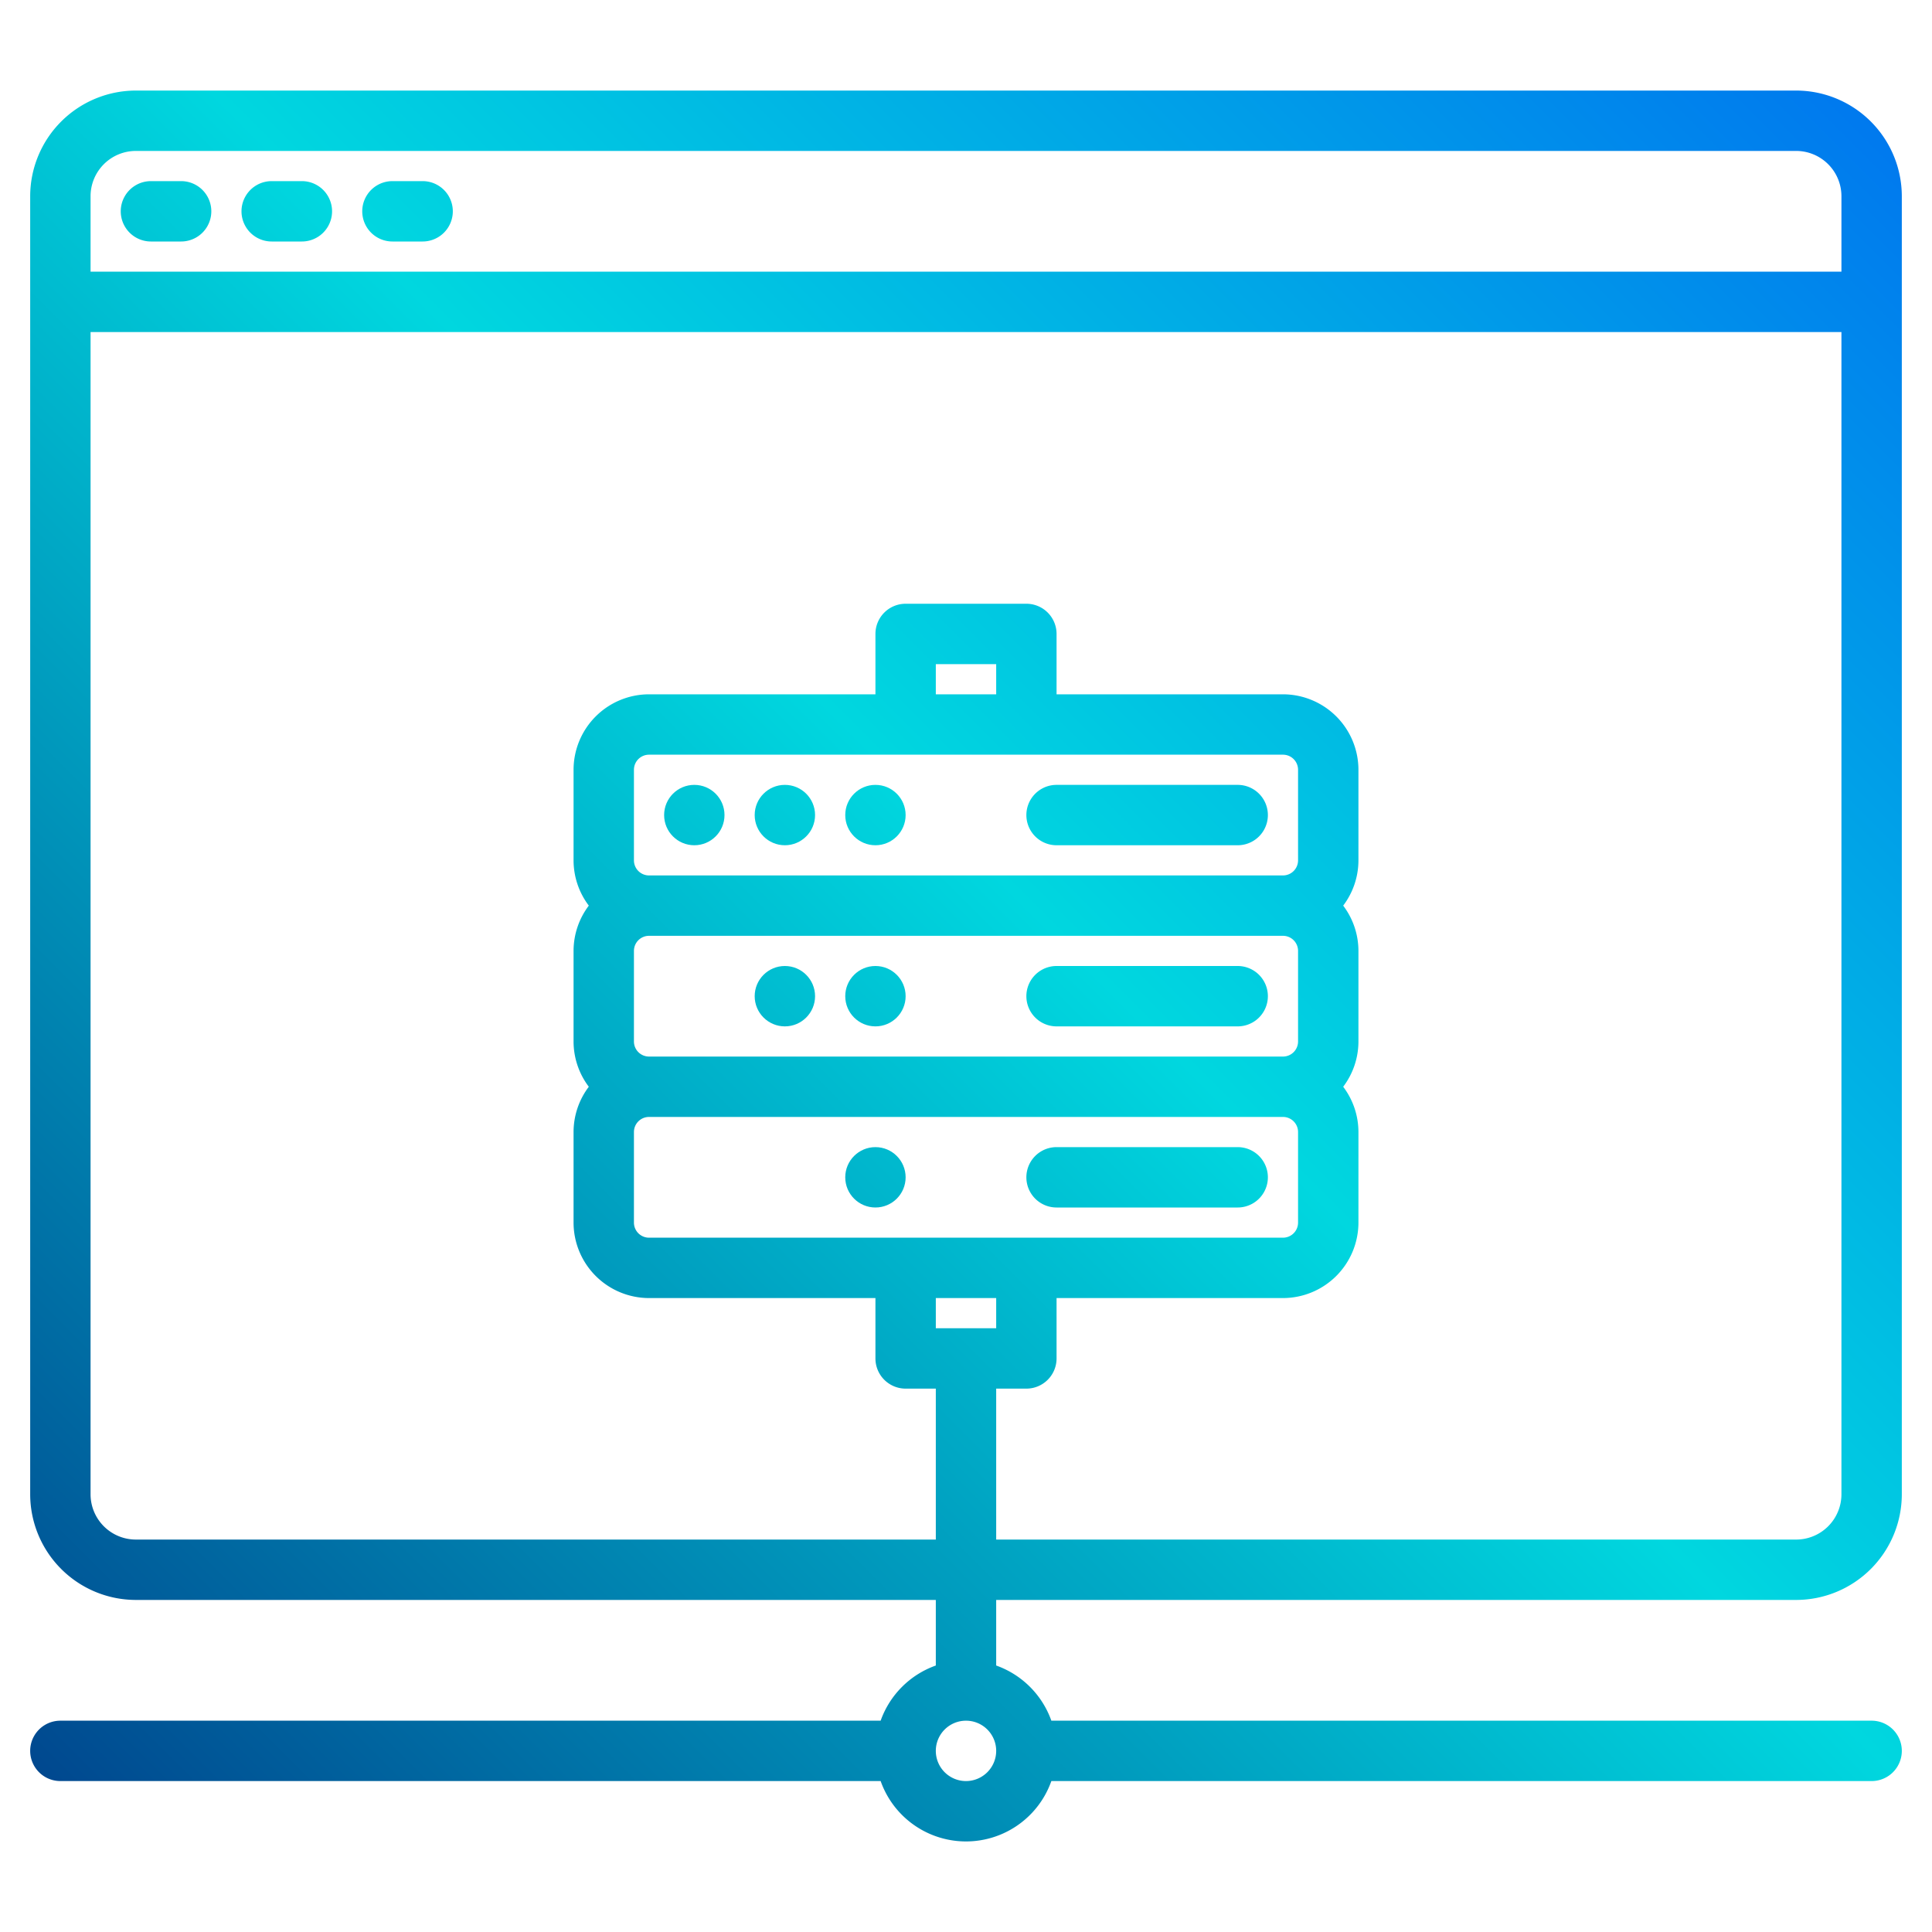<svg height="512" viewBox="0 0 512 512" width="512" xmlns="http://www.w3.org/2000/svg" xmlns:xlink="http://www.w3.org/1999/xlink"><linearGradient id="a" gradientUnits="userSpaceOnUse" x1="9.393" x2="514.706" y1="500.475" y2="-4.839" data-name="New Gradient Swatch 1"><stop offset="0" stop-color="#003f8a"/><stop offset=".518" stop-color="#00d7df"/><stop offset="1" stop-color="#006df0"/></linearGradient><linearGradient id="b" x1="-195.541" x2="309.773" xlink:href="#a" y1="295.541" y2="-209.773"/><linearGradient id="c" x1="-179.541" x2="325.773" xlink:href="#a" y1="311.541" y2="-193.773"/><linearGradient id="d" x1="-163.541" x2="341.773" xlink:href="#a" y1="327.541" y2="-177.773"/><linearGradient id="e" x1="-45.541" x2="459.773" xlink:href="#a" y1="445.541" y2="-59.773"/><linearGradient id="f" x1="-33.541" x2="471.773" xlink:href="#a" y1="457.541" y2="-47.773"/><linearGradient id="g" x1="-21.541" x2="483.773" xlink:href="#a" y1="469.541" y2="-35.773"/><linearGradient id="h" x1="14.459" x2="519.773" xlink:href="#a" y1="505.541" y2=".227"/><linearGradient id="j" x1="-9.541" x2="495.773" xlink:href="#a" y1="481.541" y2="-23.773"/><linearGradient id="k" x1="2.459" x2="507.773" xlink:href="#a" y1="493.541" y2="-11.773"/><linearGradient id="l" x1="38.459" x2="543.773" xlink:href="#a" y1="529.541" y2="24.227"/><linearGradient id="o" x1="26.459" x2="531.773" xlink:href="#a" y1="517.541" y2="12.227"/><linearGradient id="p" x1="62.459" x2="567.773" xlink:href="#a" y1="553.541" y2="48.227"/><g><path d="m476 424a28.031 28.031 0 0 0 28-28v-344a28.031 28.031 0 0 0 -28-28h-440a28.031 28.031 0 0 0 -28 28v344a28.031 28.031 0 0 0 28 28h212v17.38a24.067 24.067 0 0 0 -14.62 14.62h-217.38a8 8 0 0 0 0 16h217.38a23.99 23.99 0 0 0 45.24 0h217.38a8 8 0 0 0 0-16h-217.38a24.067 24.067 0 0 0 -14.62-14.62v-17.38zm-452-372a12.01 12.01 0 0 1 12-12h440a12.01 12.01 0 0 1 12 12v20h-464zm12 356a12.01 12.01 0 0 1 -12-12v-308h464v308a12.01 12.01 0 0 1 -12 12h-212v-40h8a8 8 0 0 0 8-8v-16h60a20.02 20.02 0 0 0 20-20v-24a19.907 19.907 0 0 0 -4.04-12 19.907 19.907 0 0 0 4.04-12v-24a19.907 19.907 0 0 0 -4.04-12 19.907 19.907 0 0 0 4.04-12v-24a20.02 20.02 0 0 0 -20-20h-60v-16a8 8 0 0 0 -8-8h-32a8 8 0 0 0 -8 8v16h-60a20.02 20.02 0 0 0 -20 20v24a19.907 19.907 0 0 0 4.04 12 19.907 19.907 0 0 0 -4.04 12v24a19.907 19.907 0 0 0 4.04 12 19.907 19.907 0 0 0 -4.04 12v24a20.02 20.02 0 0 0 20 20h60v16a8 8 0 0 0 8 8h8v40zm304-208a4 4 0 0 1 4 4v24a4 4 0 0 1 -4 4h-168a4 4 0 0 1 -4-4v-24a4 4 0 0 1 4-4zm-92-16v-8h16v8zm-76 64h168a4 4 0 0 1 4 4v24a4 4 0 0 1 -4 4h-168a4 4 0 0 1 -4-4v-24a4 4 0 0 1 4-4zm0 48h168a4 4 0 0 1 4 4v24a4 4 0 0 1 -4 4h-168a4 4 0 0 1 -4-4v-24a4 4 0 0 1 4-4zm84 176a8 8 0 1 1 8-8 8.011 8.011 0 0 1 -8 8zm-8-120v-8h16v8z" fill="url(#a)"/><path d="m40 64h8a8 8 0 0 0 0-16h-8a8 8 0 0 0 0 16z" fill="url(#b)"/><path d="m72 64h8a8 8 0 0 0 0-16h-8a8 8 0 0 0 0 16z" fill="url(#c)"/><path d="m104 64h8a8 8 0 0 0 0-16h-8a8 8 0 0 0 0 16z" fill="url(#d)"/><circle cx="184" cy="216" fill="url(#e)" r="8"/><circle cx="208" cy="216" fill="url(#f)" r="8"/><circle cx="232" cy="216" fill="url(#g)" r="8"/><path d="m328 208h-48a8 8 0 0 0 0 16h48a8 8 0 0 0 0-16z" fill="url(#h)"/><circle cx="184" cy="264" fill="url(#g)" r="8"/><circle cx="208" cy="264" fill="url(#j)" r="8"/><circle cx="232" cy="264" fill="url(#k)" r="8"/><path d="m328 256h-48a8 8 0 0 0 0 16h48a8 8 0 0 0 0-16z" fill="url(#l)"/><circle cx="184" cy="312" fill="url(#k)" r="8"/><circle cx="208" cy="312" fill="url(#h)" r="8"/><circle cx="232" cy="312" fill="url(#o)" r="8"/><path d="m280 320h48a8 8 0 0 0 0-16h-48a8 8 0 0 0 0 16z" fill="url(#p)"/></g></svg>